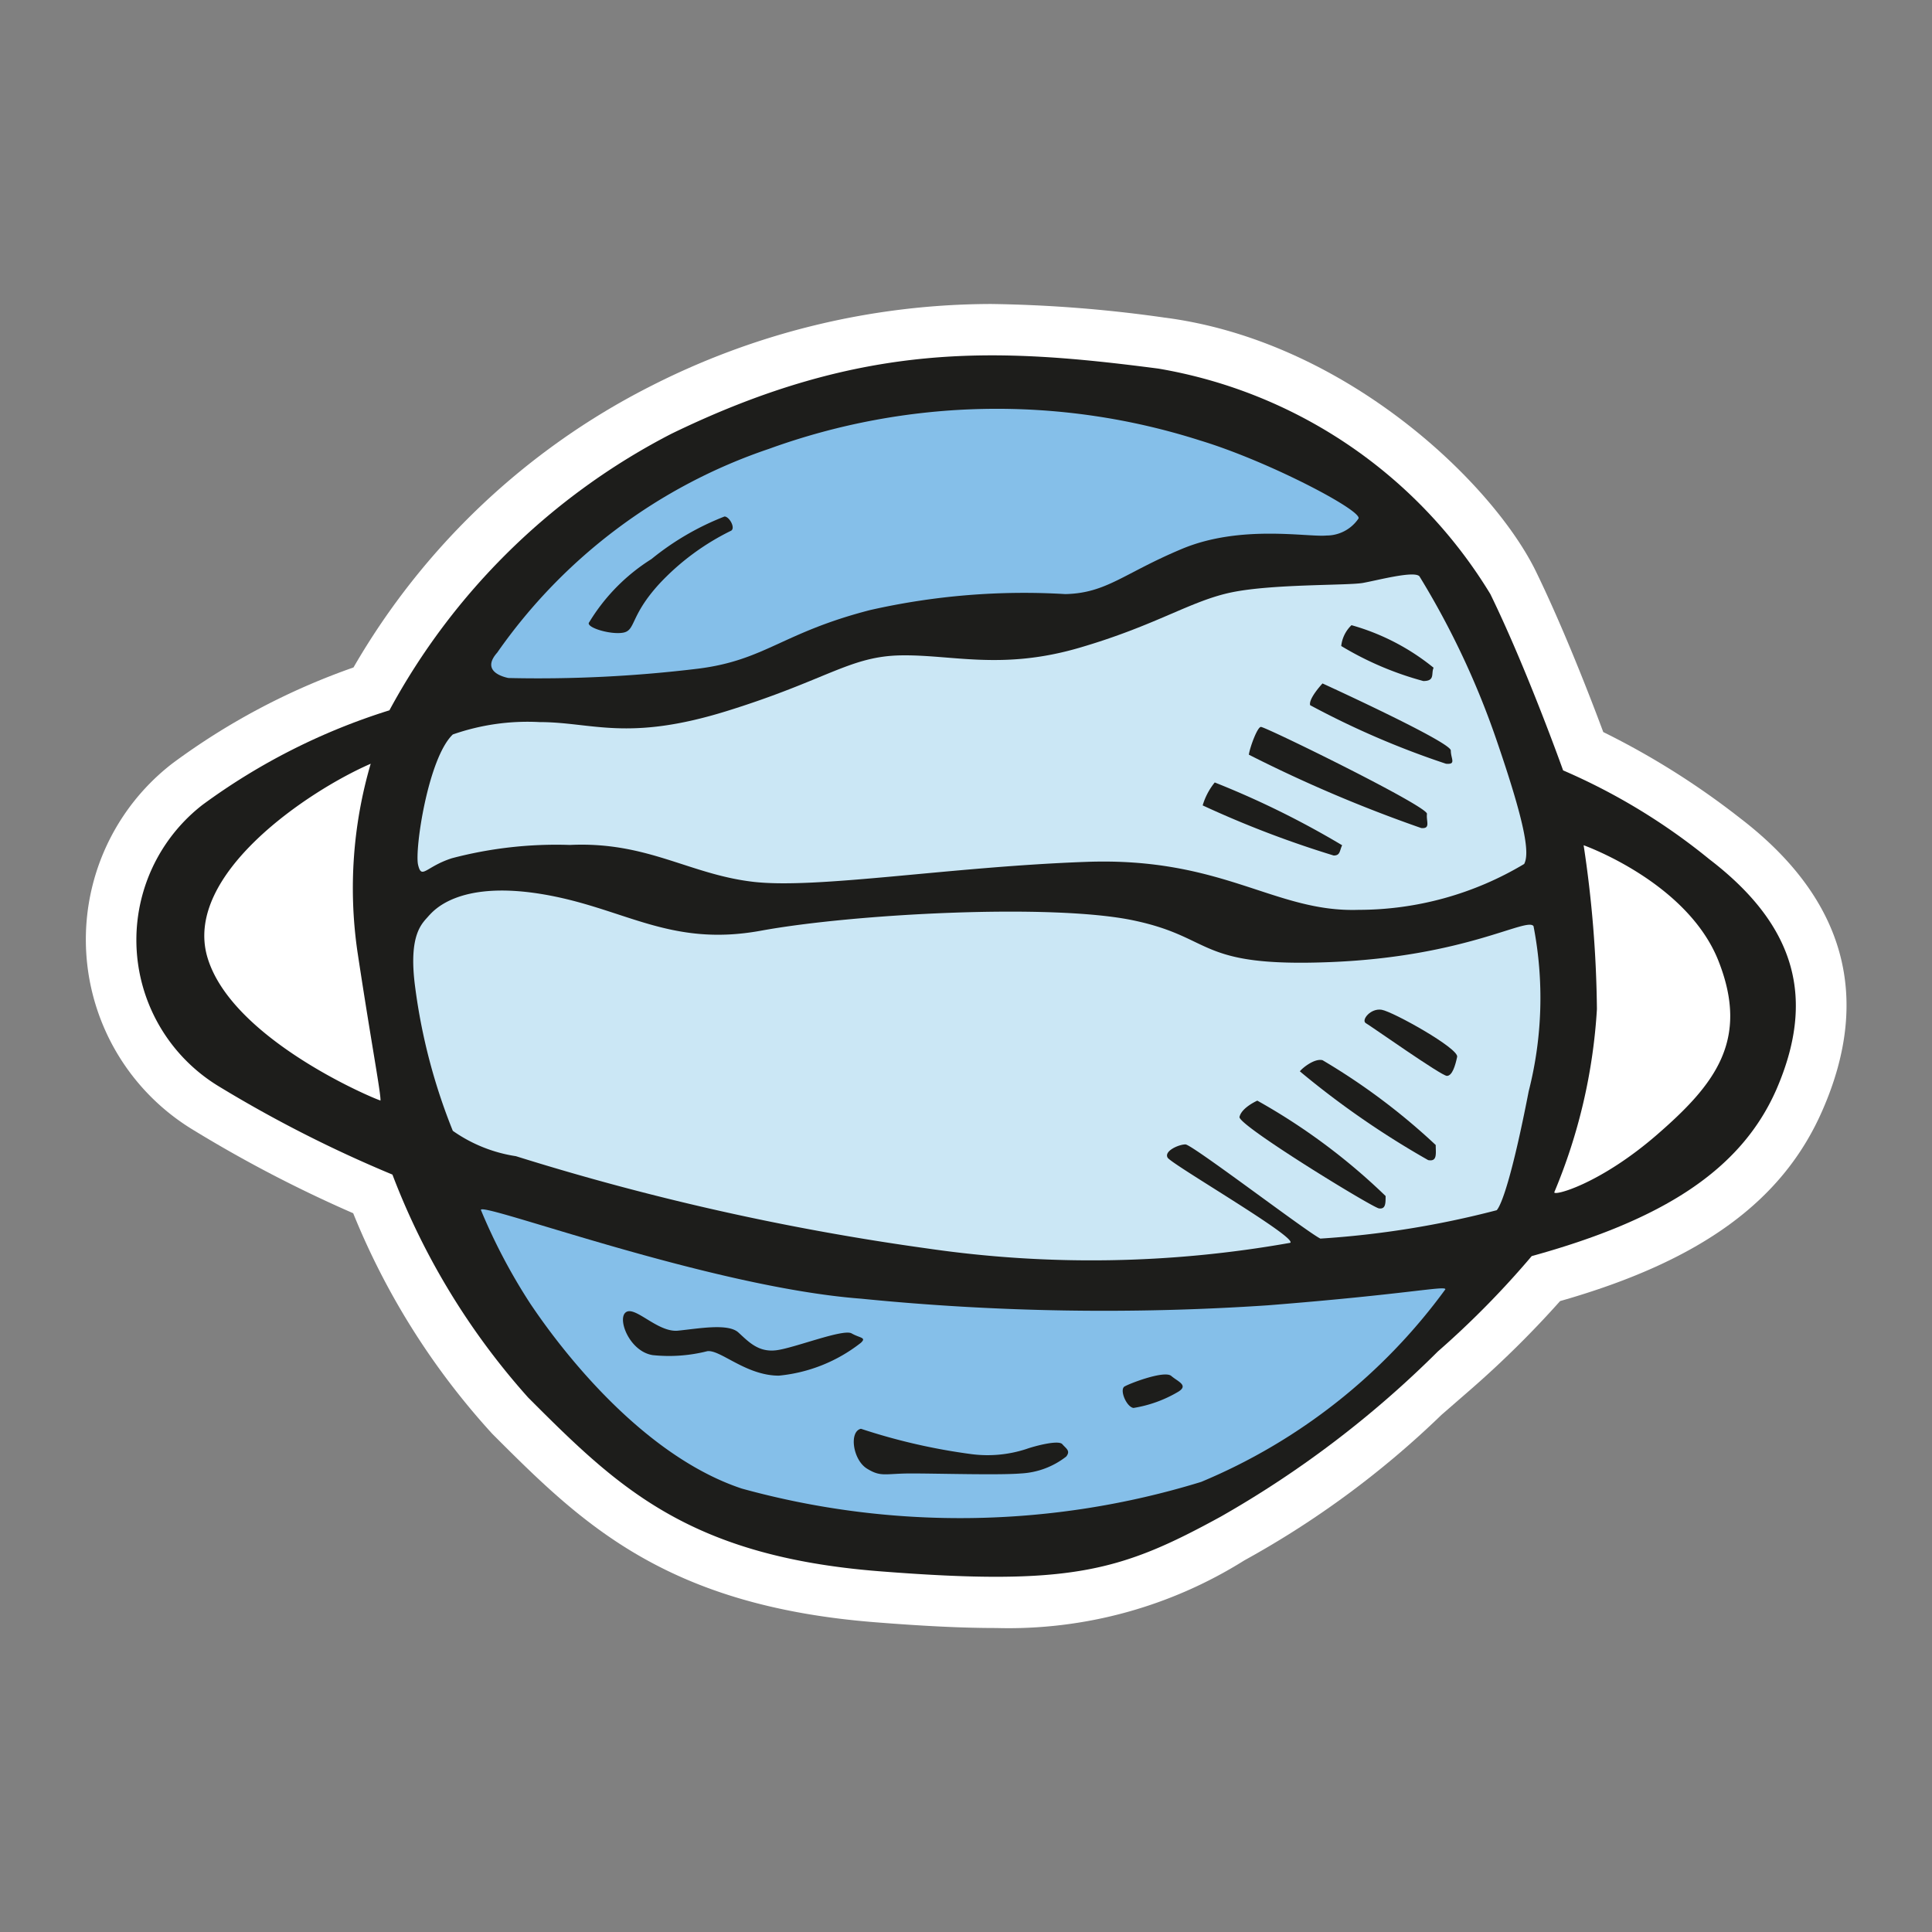 <svg id="Layer_1" data-name="Layer 1" xmlns="http://www.w3.org/2000/svg" width="64" height="64" viewBox="0 0 64 64"><rect x="0" y="0" width="64" height="64" fill="#808080" stroke="none"/><defs><style>.cls-1{fill:#fff;}.cls-2{fill:#1d1d1b;}.cls-3{fill:#85bfe9;}.cls-4{fill:#cbe7f5;}</style></defs><title>uranus</title><g id="uranus"><path class="cls-1" d="M33,53.93c-1.09,0-2.36-.06-4-.19-7-.55-9.77-3.32-12.69-6.24a24.37,24.37,0,0,1-4.61-7.31,43.4,43.4,0,0,1-5.3-2.76,7.37,7.37,0,0,1-.69-12.14,22.62,22.62,0,0,1,6-3.18,23.77,23.77,0,0,1,9.77-9.28,24.92,24.92,0,0,1,11.36-2.76,44.69,44.69,0,0,1,5.73.45c6,.77,10.88,5.48,12.31,8.41.92,1.89,1.81,4.19,2.23,5.32a26,26,0,0,1,4.53,2.85c3.46,2.65,4.38,5.9,2.74,9.66-1.3,3-4,5-8.7,6.34A33.09,33.09,0,0,1,48.75,46l-1,.87a30.6,30.6,0,0,1-6.53,4.82A14.7,14.7,0,0,1,33,53.93Z"/><path class="cls-2" d="M56.62,28.46a20.49,20.49,0,0,0-4.84-2.94s-1.19-3.34-2.41-5.84a16,16,0,0,0-11-7.47c-5.31-.69-9.75-.94-16.13,2.16a22.14,22.14,0,0,0-9.34,9.16,21,21,0,0,0-6.19,3.13A5.67,5.67,0,0,0,7.27,36,42.32,42.32,0,0,0,13,38.91a23.72,23.72,0,0,0,4.5,7.39c2.94,2.94,5.28,5.25,11.63,5.75s8,0,11.31-1.81a34,34,0,0,0,7.19-5.47,29.7,29.7,0,0,0,3.11-3.16c4.31-1.19,6.93-2.83,8.11-5.53C60.12,33.14,59.56,30.71,56.62,28.46Zm-44,8c-.09,0-4.94-2-5.75-4.75s3.38-5.53,5.41-6.41a14.65,14.65,0,0,0-.44,6.22C12.34,34.83,12.68,36.52,12.59,36.49ZM54.9,37.58c-1.91,1.66-3.47,2.06-3.41,1.91a18.51,18.51,0,0,0,1.41-6.06A38.49,38.49,0,0,0,52.46,28s3.44,1.22,4.47,3.84S56.81,35.92,54.9,37.58Z"/><path class="cls-3" d="M16.84,22.46c-.37-.08-.84-.31-.37-.84a18,18,0,0,1,9-6.75,22.13,22.13,0,0,1,14.28-.28c2.28.69,5.41,2.34,5.25,2.59a1.28,1.28,0,0,1-1.06.56c-.62.06-2.84-.37-4.78.44s-2.5,1.47-3.87,1.5a23.08,23.08,0,0,0-6.47.53c-2.91.75-3.47,1.66-5.69,1.94A43.81,43.81,0,0,1,16.84,22.46Z"/><path class="cls-2" d="M19.52,20.61a6.37,6.37,0,0,1,2.06-2.09A9,9,0,0,1,24,17.11c.16,0,.37.38.22.47a8.15,8.15,0,0,0-2.37,1.75c-1,1.09-.78,1.56-1.22,1.63S19.37,20.77,19.52,20.61Z"/><path class="cls-4" d="M15,24.33a7.5,7.5,0,0,1,2.87-.41c1.75,0,2.91.66,6.22-.37s4.06-1.81,5.75-1.84,3.34.5,5.91-.25,3.69-1.56,5.06-1.84,3.84-.22,4.34-.31,1.69-.41,1.87-.22a27.33,27.33,0,0,1,2.59,5.53c.94,2.75,1.06,3.66.88,4A10.69,10.69,0,0,1,45,30.14c-2.78.09-4.47-1.75-9-1.59s-8.94.91-11.06.66-3.5-1.34-6.06-1.22a13.58,13.58,0,0,0-3.91.44c-.87.28-1,.72-1.12.22S14.18,25.11,15,24.33Z"/><path class="cls-2" d="M44.77,20.71a7.54,7.54,0,0,1,2.72,1.41c-.09.19.06.44-.34.44a10.6,10.6,0,0,1-2.72-1.16A1.12,1.12,0,0,1,44.77,20.71Z"/><path class="cls-2" d="M43.81,22.64s4.25,1.94,4.25,2.22.19.47-.16.44a28.26,28.26,0,0,1-4.5-1.94C43.34,23.14,43.81,22.64,43.81,22.64Z"/><path class="cls-2" d="M41.77,24.08c.16,0,5.53,2.63,5.5,2.88s.13.5-.19.47A46.25,46.25,0,0,1,41.37,25C41.4,24.77,41.65,24.08,41.77,24.08Z"/><path class="cls-2" d="M40.24,25.92A29.31,29.31,0,0,1,44.46,28c-.09.19-.06.34-.28.34a33.88,33.88,0,0,1-4.34-1.66A2.19,2.19,0,0,1,40.24,25.92Z"/><path class="cls-4" d="M14.21,30.33c.14-.14.94-1.16,3.69-.72s4.25,1.78,7.31,1.22,9.63-.91,12.34-.34,2.06,1.56,6.53,1.38,6.5-1.5,6.72-1.19a12.5,12.5,0,0,1-.16,5.47c-.56,2.88-.91,3.78-1.06,3.94a30.86,30.86,0,0,1-5.84.94c-.41-.19-4.25-3.12-4.47-3.12s-.72.22-.59.44S43,41,42.74,41.17a37.62,37.62,0,0,1-12,.19A84.25,84.25,0,0,1,17.09,38.3,4.9,4.9,0,0,1,15,37.46a19.41,19.41,0,0,1-1.25-4.78C13.52,30.92,14,30.58,14.21,30.33Z"/><path class="cls-2" d="M41.65,36.46a20.5,20.5,0,0,1,4.25,3.16c0,.25,0,.44-.22.41S41,37.27,41.06,37,41.52,36.52,41.65,36.46Z"/><path class="cls-2" d="M43.06,35.49c.05-.08.47-.44.75-.37a21.37,21.37,0,0,1,3.75,2.81c0,.28.06.56-.25.5A28.89,28.89,0,0,1,43.06,35.49Z"/><path class="cls-2" d="M45.24,33.89c-.15-.1.16-.5.53-.44s2.56,1.28,2.5,1.56-.16.63-.34.63S45.43,34,45.24,33.89Z"/><path class="cls-3" d="M15.93,40.08c0-.28,7.59,2.56,12.59,2.94A81,81,0,0,0,42,43.24c4.66-.37,5.88-.66,5.88-.53a19.11,19.11,0,0,1-8.09,6.38,27.18,27.18,0,0,1-15.22.22c-3.75-1.25-6.62-5.56-7-6.12A19.11,19.11,0,0,1,15.93,40.08Z"/><path class="cls-2" d="M20.71,43.49c.29-.29,1.06.66,1.75.59s1.66-.25,2,.06.66.66,1.25.59,2.22-.72,2.5-.56.5.13.31.31a5.2,5.2,0,0,1-2.72,1.09c-1.09,0-1.94-.87-2.37-.81a5.17,5.17,0,0,1-1.81.13C20.87,44.77,20.46,43.74,20.71,43.49Z"/><path class="cls-2" d="M28.52,47.33a20,20,0,0,0,3.66.84A4.14,4.14,0,0,0,34,48c.25-.09,1.06-.31,1.19-.16s.28.22.13.41a2.65,2.65,0,0,1-1.5.56c-.72.06-2.75,0-3.63,0s-1,.13-1.47-.16S28.12,47.42,28.52,47.33Z"/><path class="cls-2" d="M37.27,45.92c.2-.11,1.31-.53,1.53-.34s.59.31.22.53a4.22,4.22,0,0,1-1.47.53C37.31,46.61,37.06,46,37.27,45.92Z"/></g></svg>